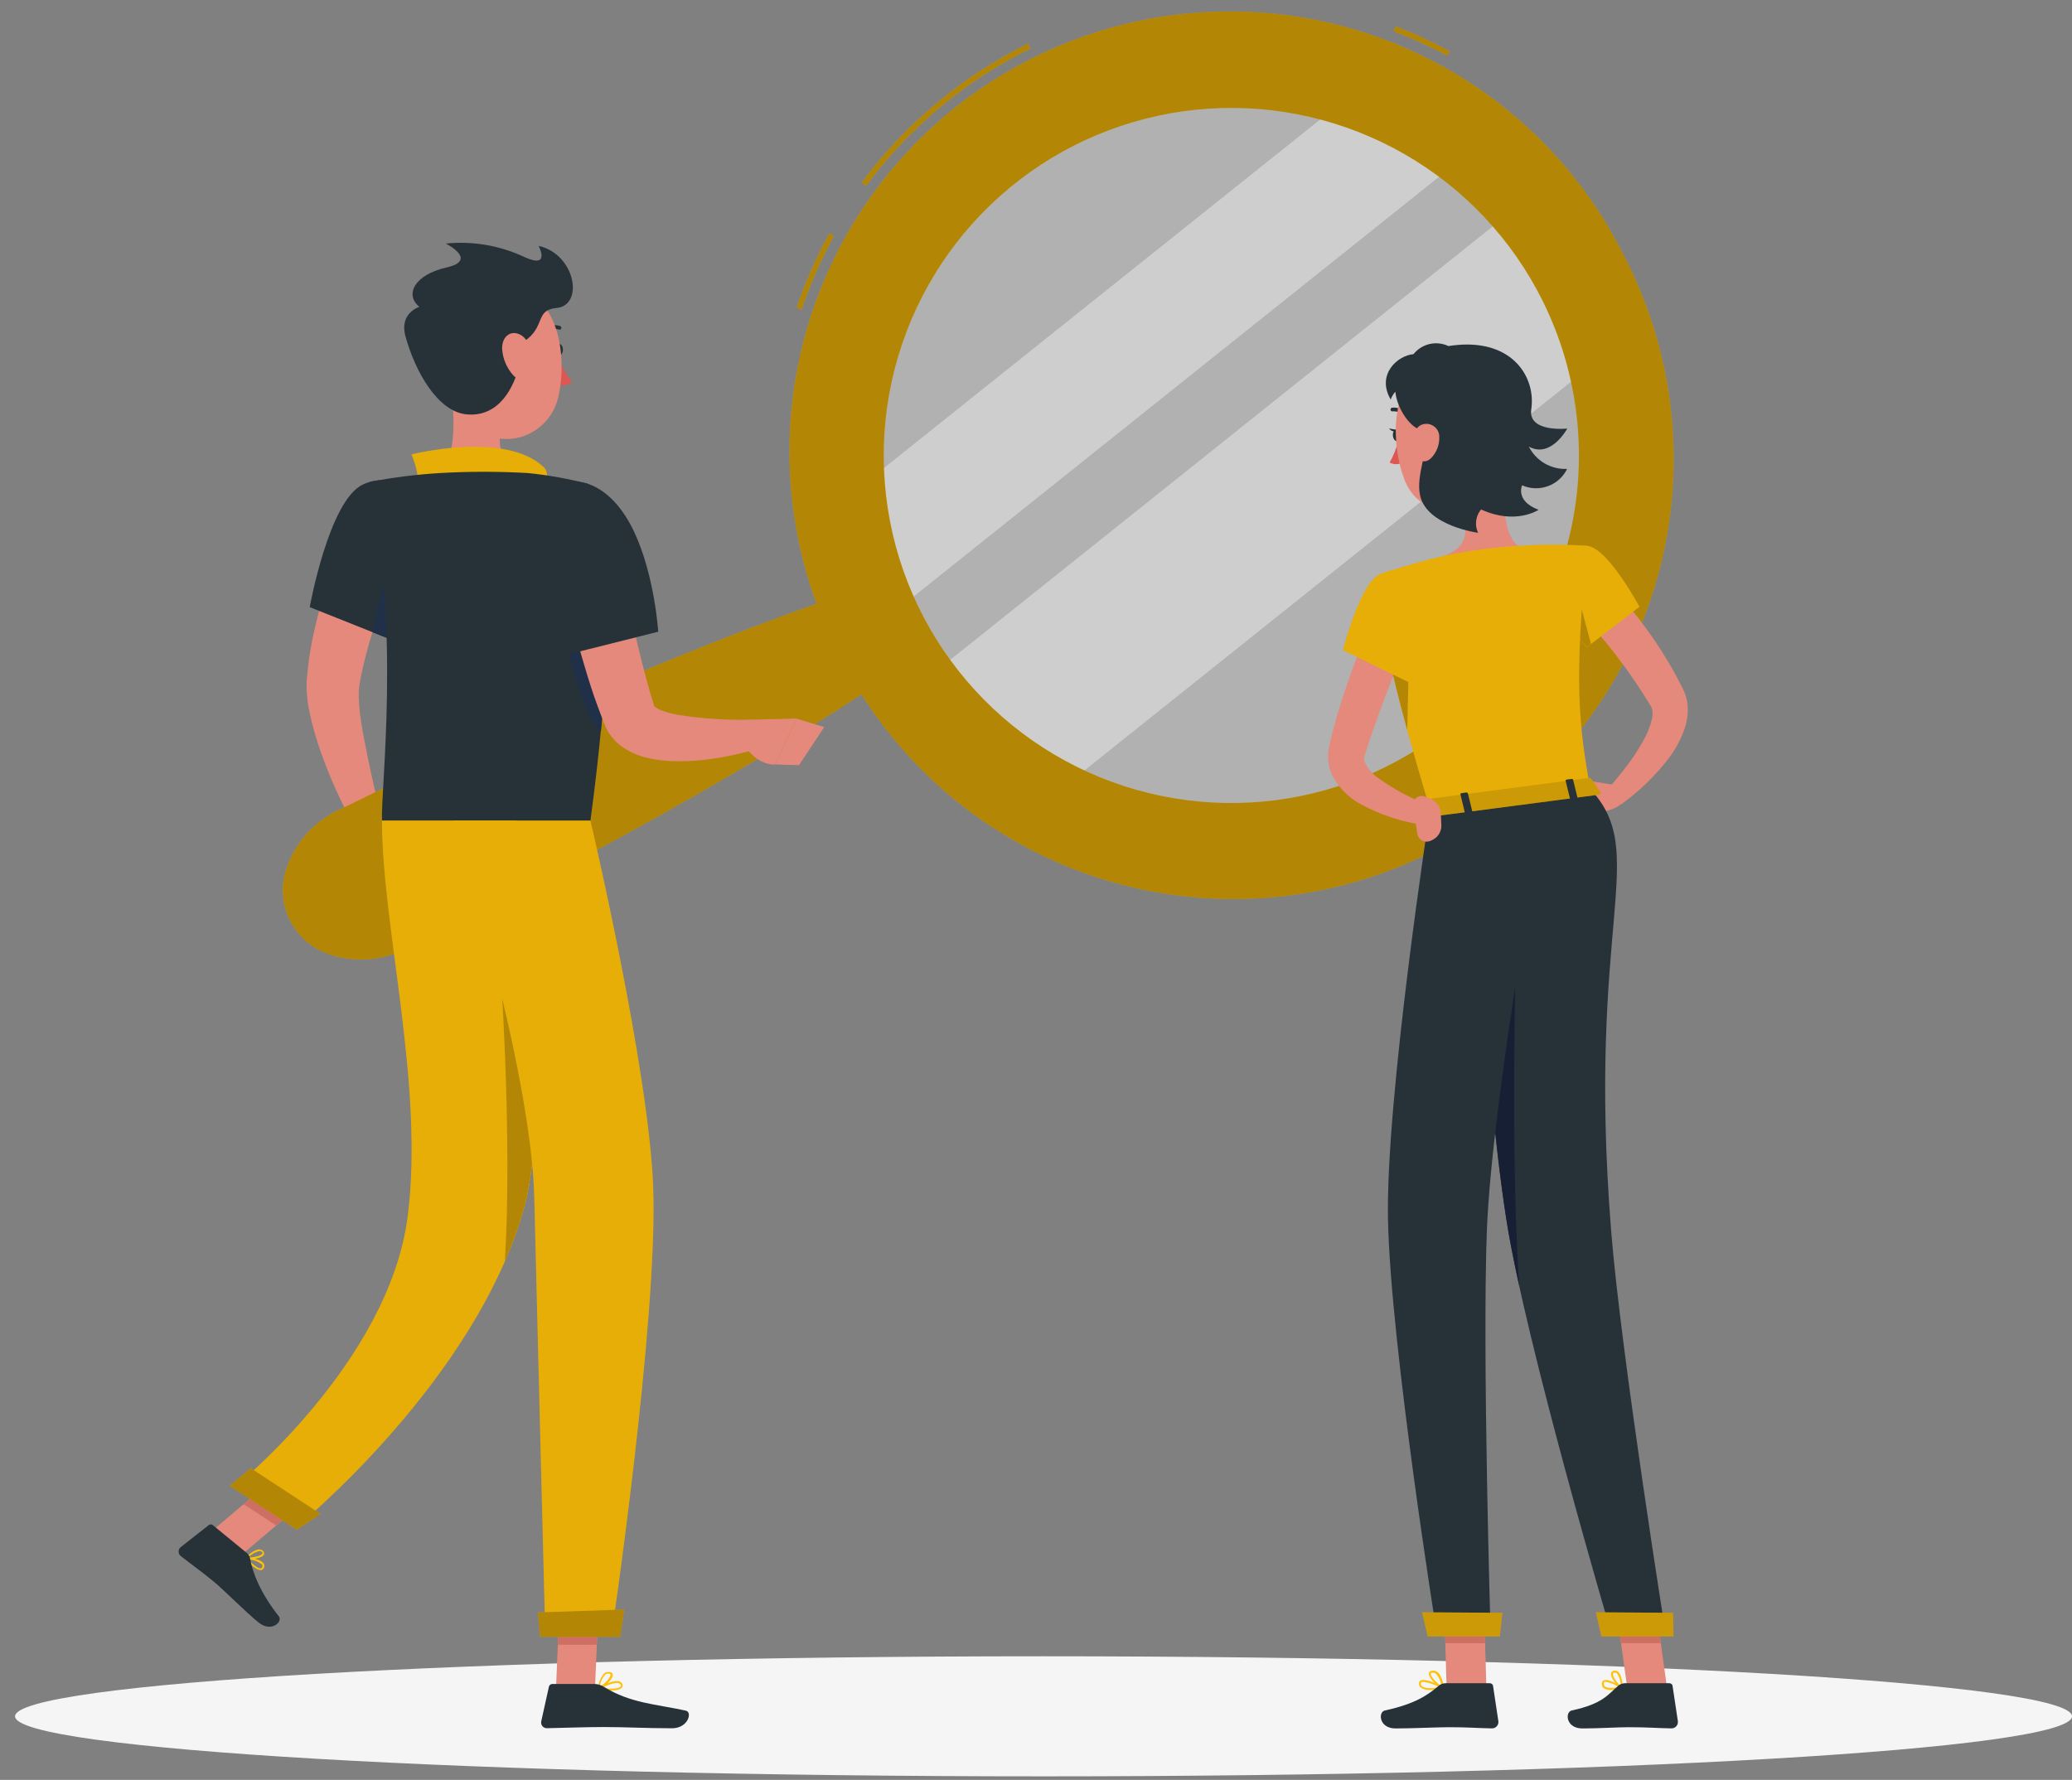 <svg width="71" height="61" viewBox="0 0 71 61" fill="none" xmlns="http://www.w3.org/2000/svg">
<rect x="0" y="0" width="71" height="61" fill="#808080" stroke="none"/>
<path d="M35.758 60.878C55.221 60.878 71 59.957 71 58.821C71 57.684 55.221 56.763 35.758 56.763C16.294 56.763 0.516 57.684 0.516 58.821C0.516 59.957 16.294 60.878 35.758 60.878Z" fill="#F5F5F5"/>
<path d="M14.012 18.473C13.852 18.837 13.675 19.229 13.521 19.613C13.366 19.996 13.206 20.391 13.066 20.783C12.779 21.549 12.549 22.334 12.378 23.134L12.325 23.424L12.307 23.533C12.307 23.564 12.307 23.604 12.296 23.641C12.289 23.818 12.293 23.995 12.307 24.171C12.341 24.555 12.403 24.966 12.488 25.377C12.641 26.2 12.836 27.049 13.034 27.885L12.101 28.248C11.667 27.456 11.296 26.63 10.994 25.778C10.835 25.335 10.706 24.881 10.609 24.42C10.554 24.166 10.52 23.907 10.507 23.646C10.507 23.573 10.507 23.504 10.507 23.426C10.507 23.348 10.507 23.261 10.52 23.21L10.556 22.846C10.611 22.378 10.694 21.914 10.805 21.456C10.907 21.001 11.038 20.56 11.169 20.123C11.3 19.687 11.463 19.258 11.636 18.837C11.721 18.626 11.818 18.417 11.901 18.208C11.985 17.999 12.083 17.799 12.199 17.575L14.012 18.473Z" fill="#E4897B"/>
<path d="M12.985 27.639L13.694 28.332L12.147 29.059C12.147 29.059 11.772 28.403 12.032 27.81L12.985 27.639Z" fill="#E4897B"/>
<path d="M14.266 29.363L12.959 29.897L12.149 29.052L13.694 28.332L14.266 29.363Z" fill="#E4897B"/>
<path opacity="0.4" d="M40.74 28.617C38.168 28.328 35.74 27.284 33.762 25.615C31.784 23.946 30.345 21.729 29.627 19.242C28.909 16.756 28.944 14.112 29.729 11.646C30.513 9.18 32.011 7.001 34.033 5.386C36.055 3.771 38.51 2.792 41.089 2.572C43.668 2.352 46.254 2.902 48.52 4.152C50.786 5.402 52.631 7.295 53.821 9.593C55.011 11.891 55.493 14.491 55.206 17.062C55.016 18.771 54.49 20.426 53.66 21.931C52.83 23.437 51.711 24.765 50.367 25.837C49.024 26.911 47.482 27.708 45.83 28.185C44.178 28.662 42.449 28.809 40.74 28.617Z" fill="#FAFAFA"/>
<path opacity="0.4" d="M50.261 5.3L30.358 21.203C30.274 21.021 30.192 20.839 30.116 20.658C29.617 19.471 29.298 18.216 29.169 16.935L46.36 3.199C47.772 3.67 49.091 4.381 50.261 5.3Z" fill="#FAFAFA"/>
<path opacity="0.4" d="M54.854 12.268L36.141 27.218C34.364 26.291 32.823 24.968 31.639 23.35L52.071 7.024C53.388 8.536 54.34 10.33 54.854 12.268Z" fill="#FAFAFA"/>
<path d="M27.468 10.61L27.295 10.552C27.594 9.669 27.97 8.815 28.418 7.998L28.576 8.085C28.134 8.893 27.763 9.738 27.468 10.61ZM29.674 6.368L29.527 6.26C31.021 4.241 32.976 2.607 35.229 1.496L35.311 1.66C33.083 2.759 31.151 4.375 29.674 6.373V6.368ZM49.594 1.909C49 1.59 48.385 1.312 47.754 1.075L47.82 0.904C48.457 1.146 49.077 1.431 49.677 1.754L49.594 1.909Z" fill="#FFC107"/>
<path opacity="0.3" d="M27.468 10.61L27.295 10.552C27.594 9.669 27.97 8.815 28.418 7.998L28.576 8.085C28.134 8.893 27.763 9.738 27.468 10.61ZM29.674 6.368L29.527 6.26C31.021 4.241 32.976 2.607 35.229 1.496L35.311 1.66C33.083 2.759 31.151 4.375 29.674 6.373V6.368ZM49.594 1.909C49 1.59 48.385 1.312 47.754 1.075L47.82 0.904C48.457 1.146 49.077 1.431 49.677 1.754L49.594 1.909Z" fill="black"/>
<path d="M55.728 8.927C54.045 5.436 51.083 2.727 47.457 1.361C43.83 -0.005 39.817 0.077 36.249 1.59C32.681 3.103 29.833 5.93 28.294 9.487C26.754 13.043 26.643 17.056 27.982 20.692C26.768 21.118 25.568 21.574 24.376 22.045C22.656 22.727 20.953 23.439 19.265 24.182C17.578 24.929 15.898 25.691 14.235 26.487C13.401 26.878 12.578 27.29 11.747 27.69C11.315 27.876 10.923 28.145 10.594 28.481C10.416 28.667 10.26 28.873 10.127 29.093C9.966 29.355 9.843 29.638 9.764 29.935C9.627 30.47 9.686 31.036 9.931 31.531C10.175 32.026 10.588 32.417 11.096 32.634C11.378 32.752 11.676 32.83 11.979 32.863C12.236 32.892 12.495 32.892 12.752 32.863C13.218 32.807 13.669 32.659 14.079 32.429C14.902 32.013 15.731 31.611 16.549 31.184C18.185 30.349 19.821 29.479 21.437 28.596C23.052 27.712 24.67 26.787 26.248 25.838C27.338 25.178 28.44 24.504 29.52 23.799C31.593 27.072 34.846 29.422 38.605 30.361C42.363 31.301 46.339 30.759 49.709 28.847C53.079 26.935 55.584 23.8 56.705 20.092C57.826 16.383 57.478 12.385 55.732 8.927H55.728ZM47.465 26.291C45.353 27.333 42.979 27.726 40.643 27.42C38.308 27.113 36.115 26.121 34.344 24.569C32.572 23.016 31.3 20.973 30.689 18.698C30.079 16.423 30.156 14.018 30.913 11.787C31.669 9.556 33.069 7.599 34.938 6.164C36.806 4.729 39.057 3.88 41.408 3.725C43.758 3.57 46.102 4.115 48.143 5.291C50.184 6.468 51.83 8.223 52.873 10.335C53.566 11.738 53.975 13.264 54.078 14.825C54.181 16.386 53.976 17.952 53.474 19.433C52.972 20.915 52.183 22.283 51.152 23.46C50.121 24.636 48.868 25.598 47.465 26.291Z" fill="#FFC107"/>
<path opacity="0.3" d="M55.728 8.927C54.045 5.436 51.083 2.727 47.457 1.361C43.83 -0.005 39.817 0.077 36.249 1.59C32.681 3.103 29.833 5.93 28.294 9.487C26.754 13.043 26.643 17.056 27.982 20.692C26.768 21.118 25.568 21.574 24.376 22.045C22.656 22.727 20.953 23.439 19.265 24.182C17.578 24.929 15.898 25.691 14.235 26.487C13.401 26.878 12.578 27.29 11.747 27.69C11.315 27.876 10.923 28.145 10.594 28.481C10.416 28.667 10.26 28.873 10.127 29.093C9.966 29.355 9.843 29.638 9.764 29.935C9.627 30.47 9.686 31.036 9.931 31.531C10.175 32.026 10.588 32.417 11.096 32.634C11.378 32.752 11.676 32.83 11.979 32.863C12.236 32.892 12.495 32.892 12.752 32.863C13.218 32.807 13.669 32.659 14.079 32.429C14.902 32.013 15.731 31.611 16.549 31.184C18.185 30.349 19.821 29.479 21.437 28.596C23.052 27.712 24.67 26.787 26.248 25.838C27.338 25.178 28.44 24.504 29.52 23.799C31.593 27.072 34.846 29.422 38.605 30.361C42.363 31.301 46.339 30.759 49.709 28.847C53.079 26.935 55.584 23.8 56.705 20.092C57.826 16.383 57.478 12.385 55.732 8.927H55.728ZM47.465 26.291C45.353 27.333 42.979 27.726 40.643 27.42C38.308 27.113 36.115 26.121 34.344 24.569C32.572 23.016 31.3 20.973 30.689 18.698C30.079 16.423 30.156 14.018 30.913 11.787C31.669 9.556 33.069 7.599 34.938 6.164C36.806 4.729 39.057 3.88 41.408 3.725C43.758 3.57 46.102 4.115 48.143 5.291C50.184 6.468 51.83 8.223 52.873 10.335C53.566 11.738 53.975 13.264 54.078 14.825C54.181 16.386 53.976 17.952 53.474 19.433C52.972 20.915 52.183 22.283 51.152 23.46C50.121 24.636 48.868 25.598 47.465 26.291Z" fill="black"/>
<path d="M19.036 11.982C19.036 12.089 19.092 12.177 19.163 12.177C19.234 12.177 19.29 12.089 19.29 11.982C19.29 11.875 19.234 11.788 19.163 11.788C19.092 11.788 19.036 11.882 19.036 11.982Z" fill="#263238"/>
<path d="M19.086 12.177C19.215 12.506 19.388 12.816 19.601 13.098C19.527 13.151 19.443 13.187 19.354 13.203C19.265 13.22 19.174 13.217 19.086 13.195V12.177Z" fill="#DE5753"/>
<path d="M18.659 11.384C18.649 11.384 18.639 11.382 18.63 11.378C18.621 11.373 18.613 11.367 18.607 11.359C18.597 11.345 18.593 11.328 18.596 11.311C18.599 11.295 18.608 11.28 18.621 11.27C18.701 11.209 18.795 11.169 18.894 11.152C18.993 11.135 19.095 11.143 19.19 11.173C19.199 11.176 19.207 11.18 19.213 11.185C19.22 11.191 19.226 11.198 19.23 11.206C19.234 11.214 19.236 11.223 19.237 11.232C19.237 11.241 19.236 11.249 19.233 11.258C19.23 11.266 19.225 11.274 19.218 11.28C19.212 11.286 19.204 11.291 19.196 11.294C19.188 11.297 19.179 11.299 19.17 11.298C19.161 11.298 19.153 11.296 19.145 11.292C19.069 11.268 18.988 11.264 18.91 11.278C18.832 11.292 18.759 11.325 18.696 11.373C18.685 11.38 18.672 11.384 18.659 11.384Z" fill="#263238"/>
<path d="M15.364 12.791C15.546 13.767 15.746 15.557 15.062 16.21C15.062 16.21 15.329 17.201 17.145 17.201C19.145 17.201 18.098 16.21 18.098 16.21C17.007 15.948 17.038 15.141 17.227 14.381L15.364 12.791Z" fill="#E4897B"/>
<path d="M14.246 16.724C14.462 16.388 14.099 15.572 14.099 15.572C14.099 15.572 17.312 14.763 18.627 16.005C18.899 16.261 18.598 16.639 18.598 16.639L14.246 16.724Z" fill="#FFC107"/>
<path opacity="0.1" d="M14.246 16.724C14.462 16.388 14.099 15.572 14.099 15.572C14.099 15.572 17.312 14.763 18.627 16.005C18.899 16.261 18.598 16.639 18.598 16.639L14.246 16.724Z" fill="black"/>
<path d="M8.929 53.81C8.76 53.81 8.49 53.528 8.41 53.422C8.406 53.417 8.404 53.411 8.404 53.405C8.404 53.399 8.406 53.393 8.41 53.388C8.413 53.383 8.417 53.379 8.422 53.376C8.427 53.373 8.433 53.371 8.439 53.372C8.459 53.372 8.904 53.412 9.026 53.57C9.039 53.586 9.049 53.606 9.054 53.627C9.059 53.647 9.059 53.669 9.055 53.69C9.053 53.717 9.043 53.743 9.026 53.764C9.01 53.785 8.986 53.8 8.96 53.808L8.929 53.81ZM8.508 53.446C8.64 53.599 8.853 53.772 8.944 53.75C8.944 53.75 8.98 53.741 8.991 53.682C8.994 53.67 8.993 53.658 8.99 53.646C8.987 53.634 8.981 53.623 8.973 53.613C8.838 53.511 8.676 53.452 8.508 53.443V53.446Z" fill="#FFC107"/>
<path d="M8.528 53.443C8.495 53.446 8.462 53.446 8.43 53.443C8.424 53.442 8.418 53.44 8.414 53.437C8.409 53.433 8.406 53.428 8.404 53.423C8.402 53.418 8.4 53.412 8.4 53.407C8.4 53.401 8.402 53.395 8.404 53.39C8.417 53.379 8.684 53.101 8.886 53.101C8.91 53.101 8.934 53.105 8.956 53.114C8.979 53.124 8.999 53.138 9.015 53.156C9.033 53.171 9.045 53.192 9.05 53.215C9.055 53.238 9.051 53.262 9.04 53.283C8.988 53.385 8.71 53.443 8.528 53.443ZM8.504 53.379C8.686 53.379 8.95 53.323 8.993 53.243C8.993 53.243 9.006 53.219 8.977 53.19C8.966 53.179 8.953 53.17 8.939 53.164C8.924 53.158 8.909 53.155 8.893 53.156C8.744 53.19 8.609 53.268 8.504 53.379Z" fill="#FFC107"/>
<path d="M20.924 57.936C20.786 57.935 20.649 57.922 20.513 57.898C20.507 57.896 20.5 57.893 20.496 57.888C20.492 57.882 20.49 57.876 20.49 57.869C20.489 57.862 20.489 57.856 20.492 57.85C20.495 57.844 20.499 57.839 20.504 57.836C20.524 57.825 20.989 57.558 21.213 57.62C21.234 57.624 21.253 57.633 21.271 57.646C21.288 57.658 21.302 57.674 21.313 57.692C21.327 57.712 21.335 57.737 21.335 57.761C21.335 57.786 21.327 57.81 21.313 57.831C21.26 57.912 21.095 57.936 20.924 57.936ZM20.617 57.85C20.864 57.887 21.202 57.885 21.264 57.798C21.273 57.787 21.28 57.767 21.264 57.729C21.25 57.706 21.228 57.69 21.202 57.683C21.06 57.647 20.779 57.767 20.617 57.85Z" fill="#FFC107"/>
<path d="M20.521 57.9C20.515 57.901 20.508 57.901 20.502 57.9C20.497 57.897 20.493 57.892 20.491 57.886C20.489 57.881 20.488 57.875 20.49 57.869C20.502 57.68 20.575 57.499 20.697 57.355C20.722 57.333 20.751 57.317 20.782 57.308C20.813 57.299 20.846 57.297 20.879 57.302C20.966 57.302 20.991 57.355 20.997 57.389C21.02 57.54 20.702 57.829 20.541 57.902L20.521 57.9ZM20.846 57.355C20.806 57.354 20.767 57.368 20.737 57.395C20.634 57.509 20.57 57.654 20.555 57.807C20.719 57.707 20.937 57.482 20.919 57.391C20.919 57.391 20.919 57.36 20.857 57.355H20.846Z" fill="#FFC107"/>
<path d="M19.052 57.867H20.388L20.52 54.775H19.185L19.052 57.867Z" fill="#E4897B"/>
<path d="M7.155 52.559L8.271 53.29L10.736 51.209L9.618 50.476L7.155 52.559Z" fill="#E4897B"/>
<path d="M8.455 53.221L7.295 52.27C7.275 52.253 7.249 52.244 7.223 52.244C7.196 52.244 7.17 52.253 7.15 52.27L6.194 53.021C6.171 53.039 6.152 53.063 6.139 53.089C6.127 53.116 6.12 53.145 6.12 53.175C6.12 53.204 6.127 53.233 6.139 53.26C6.152 53.286 6.171 53.31 6.194 53.328C6.605 53.653 6.821 53.791 7.332 54.21C7.646 54.466 8.422 55.251 8.86 55.605C9.298 55.96 9.7 55.578 9.555 55.395C8.902 54.568 8.646 53.861 8.571 53.423C8.559 53.343 8.517 53.272 8.455 53.221Z" fill="#263238"/>
<path d="M20.379 57.712H18.925C18.898 57.712 18.872 57.721 18.852 57.738C18.831 57.755 18.816 57.778 18.81 57.803L18.547 58.99C18.54 59.019 18.54 59.049 18.547 59.078C18.553 59.106 18.566 59.133 18.585 59.156C18.604 59.179 18.627 59.197 18.654 59.21C18.68 59.222 18.71 59.229 18.739 59.228C19.265 59.219 20.024 59.188 20.686 59.188C21.458 59.188 22.127 59.23 23.032 59.23C23.578 59.23 23.734 58.676 23.503 58.627C22.46 58.398 21.606 58.374 20.704 57.816C20.607 57.752 20.495 57.716 20.379 57.712Z" fill="#263238"/>
<path d="M12.43 16.608C11.272 17.154 10.613 20.807 10.613 20.807L13.443 21.936C13.857 20.924 14.192 19.882 14.444 18.818C14.833 17.135 13.615 16.045 12.43 16.608Z" fill="#263238"/>
<path d="M13.932 18.668C13.232 19.377 12.912 20.765 12.772 21.669L13.45 21.939C13.852 20.957 14.181 19.945 14.431 18.913C14.371 18.528 14.222 18.373 13.932 18.668Z" fill="#203048"/>
<path d="M20.152 16.582C20.152 16.582 21.573 18.189 20.232 28.125H13.09C13.041 27.034 13.73 21.681 12.672 16.515C13.461 16.362 14.26 16.261 15.062 16.213C16.073 16.154 17.087 16.154 18.098 16.213C18.791 16.283 19.477 16.407 20.152 16.582Z" fill="#263238"/>
<path d="M20.804 20.44L19.601 18.366C19.369 19.333 19.274 20.329 19.319 21.323C19.352 22.035 20.004 24.675 20.591 25.06C20.747 23.525 20.818 21.983 20.804 20.44Z" fill="#203048"/>
<path d="M20.971 18.002C21.153 18.886 21.335 19.791 21.529 20.678C21.724 21.565 21.926 22.456 22.16 23.315C22.22 23.528 22.276 23.746 22.342 23.95L22.391 24.106L22.415 24.184V24.175C22.402 24.159 22.387 24.157 22.398 24.175C22.473 24.257 22.568 24.316 22.674 24.348C22.846 24.412 23.023 24.461 23.203 24.495C24.063 24.631 24.933 24.688 25.803 24.664L25.975 25.653C25.732 25.731 25.505 25.787 25.265 25.844C25.025 25.9 24.788 25.947 24.547 25.984C24.047 26.067 23.539 26.101 23.033 26.085C22.751 26.078 22.471 26.041 22.197 25.976C21.848 25.9 21.52 25.748 21.237 25.531C21.052 25.382 20.899 25.196 20.788 24.986C20.759 24.931 20.733 24.869 20.71 24.817L20.677 24.731L20.61 24.55C20.517 24.319 20.441 24.091 20.357 23.864C20.05 22.956 19.794 22.038 19.568 21.122C19.343 20.205 19.148 19.291 18.986 18.351L20.971 18.002Z" fill="#E4897B"/>
<path d="M18.369 17.557C17.992 18.776 19.517 22.413 19.517 22.413L22.555 21.65C22.555 21.65 22.438 19.76 21.746 18.26C20.702 15.999 18.819 16.094 18.369 17.557Z" fill="#263238"/>
<path d="M25.777 24.664L27.289 24.626L26.562 26.2C26.562 26.2 25.946 26.282 25.441 25.451L24.908 24.815L25.521 24.693C25.605 24.675 25.691 24.666 25.777 24.664Z" fill="#E4897B"/>
<path d="M28.244 24.919L27.378 26.224L26.562 26.2L27.289 24.626L28.244 24.919Z" fill="#E4897B"/>
<path d="M20.521 54.775L20.451 56.369H19.116L19.185 54.775H20.521Z" fill="#CE6F64"/>
<path d="M9.618 50.476L10.736 51.209L9.464 52.281L8.348 51.55L9.618 50.476Z" fill="#CE6F64"/>
<path d="M15.447 11.752C15.527 13.073 15.508 13.853 16.175 14.531C17.178 15.554 18.812 14.949 19.128 13.622C19.414 12.433 19.235 10.47 17.941 9.943C17.656 9.828 17.346 9.787 17.04 9.825C16.734 9.862 16.443 9.976 16.194 10.157C15.945 10.338 15.745 10.579 15.615 10.858C15.484 11.137 15.427 11.444 15.447 11.752Z" fill="#E4897B"/>
<path d="M13.892 11.519C14.221 12.724 14.995 14.113 15.996 14.202C17.24 14.311 17.801 13.026 17.965 11.699C18.71 11.188 18.319 10.626 19.067 10.556C20.026 10.465 19.719 8.709 18.456 8.427C18.456 8.427 18.879 9.218 17.99 8.818C17.145 8.416 16.206 8.253 15.275 8.347C15.275 8.347 16.409 8.914 15.3 9.167C14.192 9.419 13.861 10.103 14.371 10.515C14.371 10.517 13.675 10.726 13.892 11.519Z" fill="#263238"/>
<path d="M17.207 11.971C17.231 12.3 17.364 12.611 17.583 12.856C17.874 13.178 18.178 12.978 18.229 12.587C18.276 12.237 18.179 11.646 17.823 11.468C17.467 11.29 17.183 11.575 17.207 11.971Z" fill="#E4897B"/>
<path d="M17.698 28.125C17.698 28.125 18.999 37.549 17.974 41.326C16.349 47.306 10.136 52.354 10.136 52.354L8.03 50.973C8.03 50.973 13.321 46.71 13.968 41.703C14.55 37.208 13.09 31.771 13.09 28.123L17.698 28.125Z" fill="#FFC107"/>
<path opacity="0.1" d="M17.698 28.125C17.698 28.125 18.999 37.549 17.974 41.326C16.349 47.306 10.136 52.354 10.136 52.354L8.03 50.973C8.03 50.973 13.321 46.71 13.968 41.703C14.55 37.208 13.09 31.771 13.09 28.123L17.698 28.125Z" fill="black"/>
<path d="M18.236 33.512C17.889 33.115 17.508 32.75 17.096 32.421C17.318 35.48 17.5 40.012 17.298 43.231C17.569 42.614 17.795 41.978 17.974 41.328C18.474 39.483 18.421 36.297 18.236 33.512Z" fill="#FFC107"/>
<path opacity="0.3" d="M18.236 33.512C17.889 33.115 17.508 32.75 17.096 32.421C17.318 35.48 17.5 40.012 17.298 43.231C17.569 42.614 17.795 41.978 17.974 41.328C18.474 39.483 18.421 36.297 18.236 33.512Z" fill="black"/>
<path d="M10.985 51.883C10.994 51.883 10.169 52.428 10.169 52.428L7.868 50.919L8.595 50.318L10.985 51.883Z" fill="#FFC107"/>
<path opacity="0.3" d="M10.985 51.883C10.994 51.883 10.169 52.428 10.169 52.428L7.868 50.919L8.595 50.318L10.985 51.883Z" fill="black"/>
<path d="M20.232 28.125C20.232 28.125 22.242 36.65 22.384 40.723C22.544 45.289 20.95 56.06 20.95 56.06H18.686C18.686 56.06 18.408 45.205 18.308 41.047C18.198 36.512 15.537 28.125 15.537 28.125H20.232Z" fill="#FFC107"/>
<path opacity="0.1" d="M20.232 28.125C20.232 28.125 22.242 36.65 22.384 40.723C22.544 45.289 20.95 56.06 20.95 56.06H18.686C18.686 56.06 18.408 45.205 18.308 41.047C18.198 36.512 15.537 28.125 15.537 28.125H20.232Z" fill="black"/>
<path d="M21.384 55.16C21.395 55.16 21.257 56.098 21.257 56.098H18.505L18.43 55.26L21.384 55.16Z" fill="#FFC107"/>
<path opacity="0.3" d="M21.384 55.16C21.395 55.16 21.257 56.098 21.257 56.098H18.505L18.43 55.26L21.384 55.16Z" fill="black"/>
<path d="M55.025 19.933C55.179 20.078 55.301 20.202 55.428 20.34C55.556 20.478 55.675 20.612 55.792 20.752C56.028 21.03 56.25 21.323 56.464 21.618C56.893 22.208 57.274 22.832 57.604 23.483L57.671 23.615C57.704 23.679 57.731 23.746 57.753 23.815C57.797 23.948 57.824 24.086 57.833 24.226C57.845 24.472 57.811 24.719 57.733 24.953C57.6 25.342 57.403 25.706 57.15 26.029C56.693 26.616 56.154 27.133 55.55 27.567L55.097 27.047C55.31 26.798 55.532 26.531 55.73 26.264C55.932 26.005 56.114 25.731 56.275 25.445C56.426 25.196 56.538 24.925 56.606 24.642C56.63 24.541 56.634 24.436 56.619 24.333C56.612 24.299 56.601 24.265 56.586 24.233C56.579 24.219 56.571 24.206 56.562 24.193L56.504 24.095C56.154 23.523 55.773 22.971 55.365 22.439C55.163 22.172 54.947 21.916 54.728 21.663C54.621 21.536 54.51 21.412 54.4 21.289C54.289 21.165 54.169 21.041 54.072 20.945L55.025 19.933Z" fill="#E4897B"/>
<path d="M55.272 26.894L53.914 26.672L54.625 27.861C54.625 27.861 55.499 27.83 55.748 27.316L55.272 26.894Z" fill="#E4897B"/>
<path d="M52.911 27.221L53.558 28.186L54.625 27.861L53.914 26.672L52.911 27.221Z" fill="#E4897B"/>
<path d="M55.206 57.919C55.114 57.927 55.022 57.902 54.947 57.848C54.924 57.827 54.907 57.8 54.898 57.77C54.889 57.74 54.887 57.708 54.894 57.678C54.895 57.658 54.902 57.639 54.913 57.623C54.924 57.607 54.94 57.595 54.958 57.587C55.116 57.516 55.53 57.781 55.577 57.812C55.583 57.815 55.587 57.82 55.589 57.826C55.592 57.832 55.592 57.839 55.59 57.845C55.589 57.851 55.587 57.857 55.582 57.861C55.578 57.866 55.573 57.869 55.566 57.87C55.449 57.9 55.328 57.917 55.206 57.919ZM55.025 57.638C55.011 57.636 54.998 57.636 54.985 57.638C54.977 57.641 54.97 57.647 54.965 57.655C54.96 57.662 54.958 57.671 54.958 57.679C54.953 57.7 54.953 57.721 54.959 57.741C54.965 57.761 54.975 57.779 54.99 57.794C55.059 57.856 55.237 57.865 55.475 57.818C55.339 57.727 55.186 57.666 55.025 57.638Z" fill="#FFC107"/>
<path d="M55.57 57.869H55.554C55.425 57.794 55.176 57.505 55.206 57.347C55.212 57.322 55.226 57.3 55.246 57.283C55.266 57.267 55.29 57.257 55.316 57.256C55.34 57.252 55.365 57.255 55.389 57.262C55.412 57.27 55.434 57.283 55.452 57.3C55.601 57.431 55.603 57.823 55.603 57.845C55.602 57.85 55.601 57.856 55.598 57.861C55.595 57.865 55.591 57.869 55.586 57.872L55.57 57.869ZM55.337 57.323H55.323C55.283 57.323 55.274 57.345 55.27 57.361C55.252 57.454 55.407 57.676 55.535 57.779C55.539 57.627 55.495 57.477 55.41 57.351C55.399 57.34 55.386 57.333 55.372 57.328C55.358 57.323 55.343 57.322 55.328 57.323H55.337Z" fill="#FFC107"/>
<path d="M49.012 57.919C48.896 57.93 48.78 57.901 48.683 57.836C48.661 57.816 48.644 57.792 48.634 57.765C48.623 57.737 48.62 57.708 48.623 57.679C48.624 57.662 48.63 57.645 48.639 57.63C48.649 57.615 48.662 57.602 48.678 57.594C48.847 57.499 49.388 57.776 49.45 57.81C49.456 57.814 49.46 57.819 49.463 57.825C49.466 57.831 49.467 57.838 49.466 57.845C49.465 57.851 49.462 57.857 49.458 57.861C49.453 57.866 49.447 57.869 49.441 57.87C49.3 57.9 49.156 57.916 49.012 57.919ZM48.77 57.637C48.749 57.636 48.729 57.641 48.71 57.65C48.704 57.653 48.698 57.658 48.694 57.664C48.691 57.67 48.688 57.678 48.688 57.685C48.686 57.704 48.688 57.723 48.694 57.741C48.7 57.759 48.711 57.775 48.725 57.788C48.808 57.863 49.032 57.876 49.334 57.825C49.158 57.731 48.967 57.668 48.77 57.637Z" fill="#FFC107"/>
<path d="M49.436 57.869H49.421C49.259 57.796 48.938 57.505 48.963 57.347C48.963 57.311 48.996 57.265 49.085 57.256C49.117 57.253 49.15 57.256 49.181 57.266C49.213 57.275 49.242 57.291 49.267 57.313C49.437 57.454 49.47 57.822 49.47 57.838C49.471 57.843 49.47 57.849 49.468 57.854C49.465 57.859 49.462 57.864 49.457 57.867C49.45 57.87 49.443 57.871 49.436 57.869ZM49.11 57.324H49.09C49.032 57.324 49.028 57.353 49.027 57.36C49.012 57.453 49.23 57.683 49.39 57.783C49.374 57.628 49.311 57.481 49.208 57.364C49.181 57.34 49.146 57.326 49.11 57.324Z" fill="#FFC107"/>
<path d="M51.584 15.754C51.531 16.576 51.389 18.244 52.02 18.706C52.02 18.706 51.906 19.547 50.417 19.744C48.781 19.956 49.528 19.033 49.528 19.033C50.395 18.702 50.284 18.042 50.048 17.439L51.584 15.754Z" fill="#E4897B"/>
<path d="M48.198 14.302C48.189 14.302 48.18 14.3 48.172 14.296C48.163 14.292 48.156 14.287 48.151 14.28C48.099 14.218 48.033 14.17 47.959 14.138C47.884 14.107 47.804 14.093 47.723 14.098C47.715 14.1 47.706 14.1 47.698 14.098C47.689 14.096 47.681 14.092 47.674 14.087C47.667 14.082 47.661 14.075 47.657 14.068C47.653 14.061 47.65 14.052 47.649 14.044C47.647 14.027 47.651 14.009 47.662 13.996C47.673 13.982 47.688 13.973 47.705 13.971C47.808 13.962 47.911 13.979 48.006 14.018C48.101 14.058 48.185 14.121 48.25 14.2C48.258 14.21 48.263 14.221 48.265 14.233C48.267 14.245 48.265 14.258 48.26 14.269C48.255 14.28 48.246 14.29 48.236 14.297C48.226 14.303 48.214 14.307 48.201 14.307L48.198 14.302Z" fill="#263238"/>
<path d="M47.914 15.107C47.85 15.368 47.75 15.618 47.618 15.852C47.679 15.885 47.746 15.904 47.815 15.908C47.883 15.911 47.952 15.9 48.016 15.874L47.914 15.107Z" fill="#DE5753"/>
<path d="M47.987 14.907C48.001 15.016 47.956 15.11 47.885 15.121C47.814 15.132 47.743 15.049 47.731 14.94C47.718 14.83 47.761 14.736 47.832 14.727C47.903 14.718 47.974 14.79 47.987 14.907Z" fill="#263238"/>
<path d="M47.865 14.729L47.594 14.687C47.594 14.687 47.754 14.874 47.865 14.729Z" fill="#263238"/>
<path d="M50.933 57.84H49.57L49.479 54.686H50.842L50.933 57.84Z" fill="#E4897B"/>
<path d="M57.122 57.84H55.759L55.321 54.686H56.684L57.122 57.84Z" fill="#E4897B"/>
<path d="M55.675 57.687H57.206C57.232 57.687 57.257 57.696 57.277 57.713C57.297 57.73 57.31 57.754 57.313 57.78L57.495 58.992C57.498 59.023 57.495 59.054 57.486 59.083C57.476 59.112 57.461 59.139 57.44 59.162C57.419 59.185 57.394 59.203 57.366 59.215C57.338 59.228 57.308 59.234 57.277 59.234C56.744 59.225 56.486 59.194 55.814 59.194C55.399 59.194 54.794 59.236 54.223 59.236C53.652 59.236 53.621 58.67 53.86 58.62C54.927 58.39 55.096 58.074 55.454 57.771C55.516 57.719 55.594 57.689 55.675 57.687Z" fill="#263238"/>
<path d="M49.525 57.687H51.053C51.08 57.687 51.105 57.696 51.125 57.713C51.145 57.73 51.158 57.754 51.162 57.78L51.344 58.992C51.347 59.023 51.344 59.054 51.335 59.083C51.325 59.112 51.31 59.139 51.289 59.162C51.269 59.185 51.243 59.203 51.215 59.215C51.187 59.228 51.157 59.234 51.126 59.234C50.593 59.225 50.335 59.194 49.663 59.194C49.248 59.194 48.39 59.236 47.82 59.236C47.249 59.236 47.218 58.67 47.456 58.62C48.523 58.39 48.943 58.074 49.303 57.771C49.365 57.719 49.443 57.689 49.525 57.687Z" fill="#263238"/>
<path d="M49.479 54.686L49.526 56.313H50.89L50.842 54.686H49.479Z" fill="#CE6F64"/>
<path d="M56.684 54.686H55.321L55.548 56.313H56.91L56.684 54.686Z" fill="#CE6F64"/>
<path d="M51.602 14.052C51.695 15.401 51.762 15.97 51.177 16.746C50.295 17.911 48.619 17.731 48.125 16.437C47.68 15.272 47.603 13.263 48.843 12.558C49.116 12.402 49.424 12.318 49.738 12.314C50.052 12.31 50.362 12.387 50.639 12.537C50.915 12.686 51.149 12.904 51.317 13.169C51.486 13.435 51.584 13.739 51.602 14.052Z" fill="#E4897B"/>
<path d="M52.387 15.305C53.144 15.726 53.705 14.687 53.705 14.687C53.705 14.687 52.349 14.834 52.471 14.027C52.631 12.957 51.864 11.655 49.941 11.822C49.834 11.831 49.732 11.844 49.632 11.86C49.431 11.765 49.203 11.74 48.986 11.79C48.769 11.841 48.575 11.963 48.436 12.137C47.891 12.182 47.154 12.833 47.654 13.693C47.689 13.594 47.744 13.503 47.814 13.425C47.856 13.929 48.296 14.729 48.845 14.781C48.963 15.47 48.505 16.268 48.663 16.988C48.898 18.026 50.648 18.26 50.648 18.26C50.587 18.131 50.565 17.987 50.583 17.845C50.601 17.703 50.659 17.569 50.75 17.459C51.938 18.004 52.722 17.471 52.722 17.471C51.911 17.17 52.157 16.632 52.157 16.632C52.436 16.756 52.754 16.767 53.041 16.662C53.329 16.557 53.565 16.345 53.7 16.07C53.43 16.083 53.163 16.017 52.93 15.882C52.697 15.746 52.509 15.546 52.387 15.305Z" fill="#263238"/>
<path d="M49.319 14.989C49.322 15.118 49.3 15.247 49.253 15.368C49.206 15.488 49.136 15.599 49.047 15.692C48.807 15.941 48.512 15.767 48.432 15.449C48.361 15.161 48.401 14.687 48.714 14.556C48.783 14.529 48.857 14.52 48.931 14.529C49.004 14.538 49.074 14.565 49.134 14.608C49.194 14.651 49.243 14.708 49.275 14.775C49.307 14.841 49.322 14.915 49.319 14.989Z" fill="#E4897B"/>
<path d="M50.452 27.554C50.452 27.554 50.797 36.526 51.618 41.794C52.28 46.05 55.219 55.996 55.219 55.996H57.077C57.077 55.996 55.545 46.39 55.208 42.182C54.358 31.533 56.566 29.246 54.481 27.029L50.452 27.554Z" fill="#263238"/>
<path d="M52.004 30.391C52.004 30.391 51.164 30.246 50.673 31.845C50.855 34.875 51.166 38.896 51.618 41.793C51.718 42.438 51.871 43.216 52.058 44.069C51.704 38.95 52.004 30.391 52.004 30.391Z" fill="#161F33"/>
<path d="M49.003 27.743C49.003 27.743 47.472 37.669 47.562 41.822C47.654 46.143 49.237 56 49.237 56H51.079C51.079 56 50.788 46.399 50.95 42.157C51.131 37.531 53.02 27.221 53.02 27.221L49.003 27.743Z" fill="#263238"/>
<path d="M57.346 56.084H54.876L54.683 55.255L57.328 55.273L57.346 56.084Z" fill="#FFC107"/>
<path opacity="0.2" d="M57.346 56.084H54.876L54.683 55.255L57.328 55.273L57.346 56.084Z" fill="black"/>
<path d="M54.389 18.707C55.099 18.777 56.179 20.796 56.179 20.796L54.385 22.172C54.385 22.172 52.9 20.869 53.076 20.136C53.26 19.375 53.707 18.644 54.389 18.707Z" fill="#FFC107"/>
<path opacity="0.1" d="M54.389 18.707C55.099 18.777 56.179 20.796 56.179 20.796L54.385 22.172C54.385 22.172 52.9 20.869 53.076 20.136C53.26 19.375 53.707 18.644 54.389 18.707Z" fill="black"/>
<path d="M53.852 19.576C53.671 19.527 53.484 19.506 53.296 19.514C53.201 19.713 53.127 19.921 53.076 20.136C52.895 20.863 54.385 22.172 54.385 22.172L54.518 22.07L53.852 19.576Z" fill="#FFC107"/>
<path opacity="0.3" d="M53.852 19.576C53.671 19.527 53.484 19.506 53.296 19.514C53.201 19.713 53.127 19.921 53.076 20.136C52.895 20.863 54.385 22.172 54.385 22.172L54.518 22.07L53.852 19.576Z" fill="black"/>
<path d="M48.394 21.515C47.876 22.826 47.331 24.158 46.896 25.473C46.867 25.556 46.844 25.636 46.818 25.718L46.756 25.92C46.739 25.979 46.739 26.042 46.756 26.101C46.859 26.329 47.022 26.523 47.227 26.665C47.77 27.055 48.363 27.372 48.988 27.608L48.825 28.277C48.055 28.176 47.311 27.933 46.629 27.561C46.21 27.337 45.868 26.991 45.649 26.569C45.524 26.299 45.48 25.998 45.524 25.703C45.528 25.667 45.534 25.631 45.542 25.596L45.56 25.52L45.591 25.382C45.613 25.289 45.635 25.2 45.658 25.109C45.84 24.382 46.073 23.691 46.318 23.006C46.564 22.321 46.82 21.645 47.109 20.97L48.394 21.515Z" fill="#E4897B"/>
<path d="M47.291 19.677C47.291 19.677 46.676 19.987 49.003 27.743L54.489 27.027C54.103 24.806 53.922 23.43 54.389 18.708C53.602 18.651 52.812 18.651 52.026 18.708C51.188 18.756 50.355 18.866 49.534 19.035C48.481 19.269 47.291 19.677 47.291 19.677Z" fill="#FFC107"/>
<path opacity="0.1" d="M47.291 19.677C47.291 19.677 46.676 19.987 49.003 27.743L54.489 27.027C54.103 24.806 53.922 23.43 54.389 18.708C53.602 18.651 52.812 18.651 52.026 18.708C51.188 18.756 50.355 18.866 49.534 19.035C48.481 19.269 47.291 19.677 47.291 19.677Z" fill="black"/>
<path d="M54.529 26.694L54.843 27.15C54.867 27.187 54.827 27.23 54.765 27.239L49.012 27.992C48.963 27.992 48.917 27.979 48.91 27.948L48.798 27.463C48.788 27.43 48.828 27.396 48.883 27.389L54.438 26.661C54.454 26.659 54.471 26.66 54.487 26.666C54.503 26.672 54.517 26.681 54.529 26.694Z" fill="#FFC107"/>
<path opacity="0.2" d="M54.529 26.694L54.843 27.15C54.867 27.187 54.827 27.23 54.765 27.239L49.012 27.992C48.963 27.992 48.917 27.979 48.91 27.948L48.798 27.463C48.788 27.43 48.828 27.396 48.883 27.389L54.438 26.661C54.454 26.659 54.471 26.66 54.487 26.666C54.503 26.672 54.517 26.681 54.529 26.694Z" fill="black"/>
<path d="M53.863 27.412L54.012 27.392C54.041 27.392 54.061 27.371 54.058 27.352L53.905 26.724C53.899 26.713 53.89 26.704 53.879 26.7C53.867 26.695 53.855 26.695 53.843 26.698L53.694 26.716C53.663 26.716 53.643 26.738 53.649 26.758L53.801 27.385C53.805 27.405 53.834 27.416 53.863 27.412Z" fill="#263238"/>
<path d="M50.257 27.877L50.406 27.857C50.435 27.857 50.457 27.835 50.452 27.817L50.299 27.188C50.293 27.178 50.284 27.169 50.273 27.165C50.261 27.16 50.249 27.158 50.237 27.161L50.088 27.181C50.059 27.181 50.037 27.203 50.043 27.221L50.195 27.85C50.199 27.877 50.228 27.888 50.257 27.877Z" fill="#263238"/>
<path d="M47.547 22.308C47.698 23.01 47.91 23.899 48.221 25.024L48.289 22.172L47.547 22.308Z" fill="#FFC107"/>
<path opacity="0.3" d="M47.547 22.308C47.698 23.01 47.91 23.899 48.221 25.024L48.289 22.172L47.547 22.308Z" fill="black"/>
<path d="M47.291 19.676C46.609 19.951 46.018 22.283 46.018 22.283L48.363 23.424C48.363 23.424 49.495 20.572 48.988 20.016C48.481 19.46 48.076 19.362 47.291 19.676Z" fill="#FFC107"/>
<path opacity="0.1" d="M47.291 19.676C46.609 19.951 46.018 22.283 46.018 22.283L48.363 23.424C48.363 23.424 49.495 20.572 48.988 20.016C48.481 19.46 48.076 19.362 47.291 19.676Z" fill="black"/>
<path d="M51.393 56.084H48.923L48.73 55.255L51.48 55.273L51.393 56.084Z" fill="#FFC107"/>
<path opacity="0.2" d="M51.393 56.084H48.923L48.73 55.255L51.48 55.273L51.393 56.084Z" fill="black"/>
<path d="M49.027 27.383L48.828 27.301C48.78 27.282 48.727 27.275 48.675 27.282C48.623 27.29 48.573 27.311 48.532 27.343C48.491 27.375 48.459 27.418 48.439 27.467C48.42 27.516 48.414 27.569 48.421 27.621L48.565 28.568C48.572 28.616 48.589 28.661 48.616 28.701C48.642 28.741 48.677 28.774 48.718 28.799C48.759 28.823 48.805 28.839 48.853 28.843C48.901 28.848 48.949 28.842 48.994 28.826C49.066 28.8 49.133 28.763 49.194 28.715C49.26 28.661 49.312 28.592 49.346 28.513C49.38 28.435 49.395 28.35 49.39 28.265L49.37 27.872C49.367 27.766 49.332 27.663 49.271 27.576C49.21 27.489 49.125 27.422 49.027 27.383Z" fill="#E4897B"/>
</svg>
